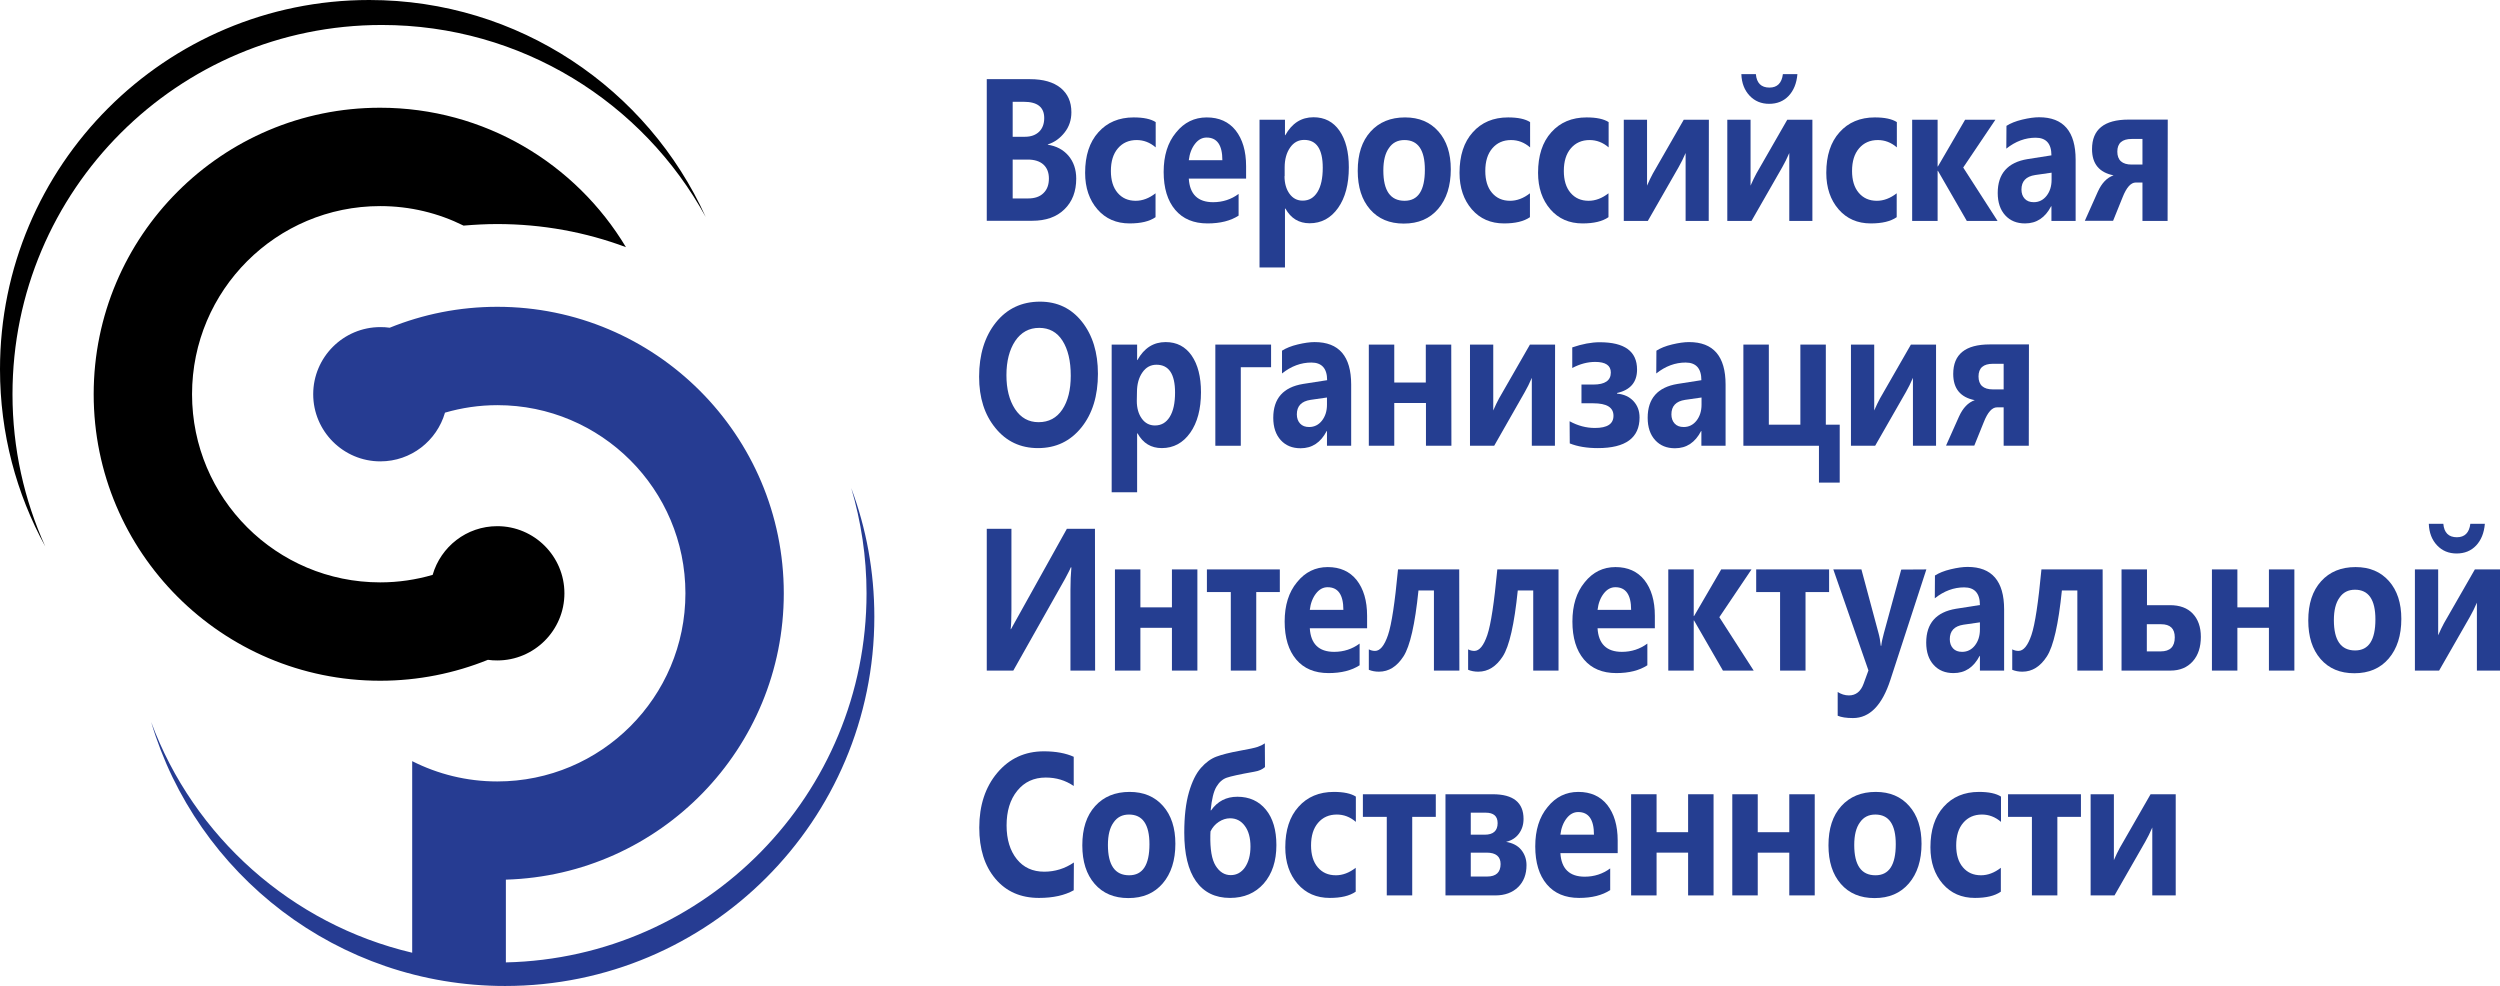 <?xml version="1.0" encoding="utf-8"?>
<!-- Generator: Adobe Illustrator 19.0.1, SVG Export Plug-In . SVG Version: 6.00 Build 0)  -->
<svg version="1.1" id="Layer_1" xmlns="http://www.w3.org/2000/svg" xmlns:xlink="http://www.w3.org/1999/xlink" x="0px" y="0px"
	 viewBox="372 -42.4 1601.2 631.5" style="enable-background:new 372 -42.4 1601.2 631.5;" xml:space="preserve">
<style type="text/css">
	.st0{fill:#263C92;}
	.st1{fill:#253E91;}
</style>
<path d="M380,210.1C380,79.5,485.9-26.4,616.5-26.4c89.5,0,167.4,49.7,207.5,123c-37.1-82-119.7-139-215.5-139
	C477.9-42.4,372,63.5,372,194.1c0,41.1,10.5,79.8,29,113.5C387.5,277.8,380,244.8,380,210.1z"/>
<path d="M690.5,294.6c-19.7,0-36.2,13.2-41.4,31.2c-10.7,3.1-21.9,4.8-33.6,4.8C549,330.6,495,276.7,495,210.1S549,89.6,615.5,89.6
	c19.2,0,37.3,4.5,53.4,12.5c7.1-0.6,14.3-1,21.5-1c29,0,56.8,5.2,82.5,14.8c-32.1-53.5-90.6-89.3-157.5-89.3
	C514.2,26.6,432,108.8,432,210.1s82.2,183.5,183.5,183.5c24.4,0,47.7-4.8,69-13.4c2,0.3,4,0.4,6,0.4c23.7,0,43-19.3,43-43
	S714.2,294.6,690.5,294.6z"/>
<path class="st0" d="M917.2,270.2c6.3,21.4,9.8,44,9.8,67.4c0,128.8-102.9,233.5-231,236.4l0,0v-26.8V521
	c98.8-2.9,178-83.9,178-183.4c0-101.3-82.2-183.5-183.5-183.5c-24.4,0-47.7,4.8-68.9,13.4c-2-0.3-4-0.4-6-0.4c-23.7,0-43,19.3-43,43
	s19.3,43,43,43c19.7,0,36.2-13.2,41.4-31.2c10.7-3.1,21.9-4.8,33.6-4.8C757,217.1,811,271,811,337.6s-54,120.5-120.5,120.5
	c-19.6,0-38.1-4.7-54.5-13v44v23.8v34.3v20.6c-77.3-18.2-140-74.4-167.2-147.8c29,97.8,119.5,169.1,226.7,169.1
	c130.6,0,236.5-105.9,236.5-236.5C932,323.6,926.8,295.9,917.2,270.2z"/>
<g>
	<path class="st1" d="M1004,99.1V8.3h27.7c8.5,0,15,1.9,19.6,5.6c4.6,3.8,6.9,8.9,6.9,15.6c0,4.9-1.4,9.2-4.3,12.9
		s-6.4,6.3-10.8,7.7v0.2c5.4,0.8,9.8,3.1,13.2,7c3.3,3.9,5,8.8,5,14.7c0,8.2-2.5,14.8-7.6,19.7c-5,4.9-11.9,7.3-20.6,7.3H1004V99.1z
		 M1020.6,22.8v22.4h7.9c3.8,0,6.8-1.1,9-3.2c2.2-2.1,3.3-5.1,3.3-8.8c0-7-4.4-10.4-13.1-10.4H1020.6z M1020.6,59.8v24.9h9.9
		c4.2,0,7.5-1.1,9.8-3.4c2.4-2.3,3.5-5.4,3.5-9.4c0-3.8-1.2-6.8-3.5-8.9c-2.3-2.1-5.7-3.2-10-3.2L1020.6,59.8L1020.6,59.8z"/>
	<path class="st1" d="M1112.1,96.7c-3.9,2.7-9.4,4-16.6,4c-8.5,0-15.4-3-20.6-9c-5.2-6-7.9-13.8-7.9-23.4c0-11,2.8-19.7,8.5-26
		c5.6-6.3,13.2-9.5,22.6-9.5c6.3,0,11,1,14.1,3V52c-3.7-3.2-7.8-4.7-12.2-4.7c-5,0-9,1.8-12,5.3s-4.5,8.3-4.5,14.5
		c0,5.9,1.4,10.6,4.3,14s6.7,5.1,11.6,5.1c4.3,0,8.6-1.6,12.7-4.8L1112.1,96.7L1112.1,96.7z"/>
	<path class="st1" d="M1170.1,72h-36.7c0.6,10,5.8,15.1,15.6,15.1c6.1,0,11.6-1.8,16.3-5.3v13.9c-5.1,3.3-11.7,5-19.9,5
		c-8.9,0-15.8-2.9-20.7-8.7c-4.9-5.8-7.4-13.9-7.4-24.3c0-10.4,2.6-18.8,7.9-25.2c5.2-6.5,11.8-9.7,19.7-9.7s14.1,2.8,18.5,8.3
		c4.4,5.6,6.7,13.2,6.7,22.9L1170.1,72L1170.1,72z M1154.9,60.2c0-9.7-3.4-14.5-10.1-14.5c-2.8,0-5.3,1.3-7.4,4s-3.5,6.2-4,10.5
		H1154.9z"/>
	<path class="st1" d="M1195,91.3v37.6h-16.3V34.3h16.3v9.9h0.2c4.3-7.7,10.3-11.5,18.1-11.5c7.1,0,12.6,2.9,16.6,8.6
		c4,5.8,6,13.6,6,23.5c0,10.8-2.3,19.5-6.9,26c-4.6,6.5-10.7,9.8-18.2,9.8c-6.8,0-12-3.1-15.5-9.4h-0.3V91.3z M1194.7,70.4
		c0,4.6,1.1,8.4,3.2,11.3c2.1,2.9,4.9,4.4,8.4,4.4c4.1,0,7.2-1.8,9.5-5.5s3.4-8.9,3.4-15.6c0-11.9-4-17.8-11.9-17.8
		c-3.7,0-6.7,1.6-9,4.9s-3.5,7.5-3.5,12.7v5.6H1194.7z"/>
	<path class="st1" d="M1241.6,67c0-10.7,2.7-19,8.2-25.1s12.9-9.1,22.1-9.1c9,0,16.1,3,21.4,9c5.3,6,7.9,14.1,7.9,24.2
		c0,10.6-2.7,19.1-8.1,25.4c-5.4,6.3-12.7,9.4-22,9.4c-9.1,0-16.3-3-21.6-9.1C1244.2,85.6,1241.6,77.4,1241.6,67z M1258,66.8
		c0,12.9,4.5,19.4,13.6,19.4c8.7,0,13-6.6,13-19.9c0-12.7-4.4-19-13.1-19c-4.3,0-7.6,1.7-9.9,5.1C1259.2,55.7,1258,60.5,1258,66.8z"
		/>
	<path class="st1" d="M1351.9,96.7c-3.9,2.7-9.4,4-16.6,4c-8.5,0-15.4-3-20.6-9c-5.2-6-7.9-13.8-7.9-23.4c0-11,2.8-19.7,8.5-26
		c5.6-6.3,13.2-9.5,22.6-9.5c6.3,0,11,1,14.1,3V52c-3.7-3.2-7.8-4.7-12.2-4.7c-5,0-9,1.8-12,5.3s-4.5,8.3-4.5,14.5
		c0,5.9,1.4,10.6,4.3,14s6.7,5.1,11.6,5.1c4.3,0,8.6-1.6,12.7-4.8L1351.9,96.7L1351.9,96.7z"/>
	<path class="st1" d="M1402.2,96.7c-3.9,2.7-9.4,4-16.6,4c-8.5,0-15.4-3-20.6-9s-7.9-13.8-7.9-23.4c0-11,2.8-19.7,8.5-26
		c5.6-6.3,13.2-9.5,22.6-9.5c6.3,0,11,1,14.1,3V52c-3.7-3.2-7.8-4.7-12.2-4.7c-5,0-9,1.8-12,5.3s-4.5,8.3-4.5,14.5
		c0,5.9,1.4,10.6,4.3,14s6.7,5.1,11.6,5.1c4.3,0,8.6-1.6,12.7-4.8V96.7z"/>
	<path class="st1" d="M1466.4,99.1h-14.8V55.6c-1.4,3.3-2.9,6.3-4.5,9.1l-19.7,34.4H1412V34.3h14.9v42.2c1.3-3,2.5-5.5,3.7-7.7
		l19.8-34.5h16.1L1466.4,99.1L1466.4,99.1z"/>
	<path class="st1" d="M1532.8,99.1H1518V55.6c-1.4,3.3-2.9,6.3-4.5,9.1l-19.7,34.4h-15.5V34.3h14.9v42.2c1.3-3,2.5-5.5,3.7-7.7
		l19.8-34.5h16.1V99.1z M1523.2,5.1c-0.5,5.9-2.4,10.5-5.6,13.9s-7.4,5.1-12.5,5.1c-5,0-9.2-1.7-12.5-5.2s-5.1-8.1-5.3-13.8h9.3
		c0.5,5.7,3.4,8.6,8.7,8.6c5,0,7.9-2.9,8.6-8.6H1523.2z"/>
	<path class="st1" d="M1586.8,96.7c-3.9,2.7-9.4,4-16.6,4c-8.5,0-15.4-3-20.6-9s-7.9-13.8-7.9-23.4c0-11,2.8-19.7,8.5-26
		c5.6-6.3,13.2-9.5,22.6-9.5c6.3,0,11,1,14.1,3V52c-3.7-3.2-7.8-4.7-12.2-4.7c-5,0-9,1.8-12,5.3s-4.5,8.3-4.5,14.5
		c0,5.9,1.4,10.6,4.3,14s6.7,5.1,11.6,5.1c4.3,0,8.6-1.6,12.7-4.8V96.7z"/>
	<path class="st1" d="M1651.4,99.1h-19.7L1613.2,67h-0.2v32.1h-16.3V34.3h16.3v29.9h0.2l17.4-29.9h19.4l-20.6,30.6L1651.4,99.1z"/>
	<path class="st1" d="M1657.1,38.2c2.5-1.6,5.9-3,10.1-4s7.8-1.5,10.8-1.5c15.6,0,23.4,9.1,23.4,27.2v39.2h-15.5v-9.4h-0.2
		c-3.8,7.3-9.3,11-16.7,11c-5.3,0-9.5-1.7-12.7-5.2s-4.8-8.3-4.8-14.3c0-12.4,6.4-19.6,19.1-21.7l15.3-2.4c0-7.5-3.4-11.3-10.1-11.3
		c-6.6,0-12.9,2.3-18.8,7L1657.1,38.2L1657.1,38.2z M1675.5,69.7c-5.9,0.9-8.8,4-8.8,9.3c0,2.4,0.7,4.4,2.1,5.9s3.3,2.2,5.8,2.2
		c3.3,0,6.1-1.4,8.2-4.1c2.1-2.7,3.2-6.1,3.2-10.2v-4.6L1675.5,69.7z"/>
	<path class="st1" d="M1760.3,99.1h-16.1V74.5h-4.3c-3.1,0-5.9,3.1-8.4,9.4l-6.1,15.1h-18.1l8.3-18.6c2.5-5.5,5.8-9,10.1-10.5
		c-9.2-1.8-13.8-7.4-13.8-16.8c0-12.6,7.8-18.9,23.4-18.9h25.1L1760.3,99.1L1760.3,99.1z M1744.2,63V46.6h-6.9
		c-6.1,0-9.2,2.7-9.2,8.1c0,5.5,3.1,8.3,9.2,8.3L1744.2,63L1744.2,63z"/>
	<path class="st1" d="M999.1,198.9c0-14.2,3.6-25.8,10.7-34.7c7.1-8.9,16.6-13.4,28.3-13.4c11.1,0,20.1,4.3,26.9,12.9
		s10.2,19.7,10.2,33.3c0,14.1-3.5,25.6-10.6,34.4c-7.1,8.8-16.3,13.2-27.8,13.2c-11.2,0-20.3-4.3-27.2-12.8
		C1002.6,223.3,999.1,212.4,999.1,198.9z M1016.6,197.9c0,8.8,1.8,16,5.5,21.7c3.7,5.6,8.7,8.4,15.1,8.4c6.5,0,11.6-2.7,15.2-8.1
		c3.6-5.4,5.4-12.6,5.4-21.7c0-9.5-1.8-16.9-5.3-22.4s-8.5-8.2-14.9-8.2c-6.5,0-11.6,2.8-15.4,8.4
		C1018.5,181.6,1016.6,188.9,1016.6,197.9z"/>
	<path class="st1" d="M1100.3,235.3v37.6H1084v-94.6h16.3v9.9h0.2c4.3-7.7,10.3-11.5,18.1-11.5c7.1,0,12.6,2.9,16.6,8.6
		c4,5.8,6,13.6,6,23.5c0,10.8-2.3,19.5-6.9,26s-10.7,9.8-18.2,9.8c-6.8,0-12-3.1-15.5-9.4h-0.3V235.3z M1100.1,214.4
		c0,4.6,1.1,8.4,3.2,11.3c2.1,2.9,4.9,4.4,8.4,4.4c4.1,0,7.2-1.8,9.5-5.5c2.3-3.7,3.4-8.9,3.4-15.6c0-11.9-4-17.8-11.9-17.8
		c-3.7,0-6.7,1.6-9,4.9c-2.3,3.3-3.5,7.5-3.5,12.7L1100.1,214.4L1100.1,214.4z"/>
	<path class="st1" d="M1186.1,192.8h-19.4v50.3h-16.3v-64.8h35.7V192.8z"/>
	<path class="st1" d="M1193.1,182.2c2.5-1.6,5.9-3,10.1-4s7.8-1.5,10.8-1.5c15.6,0,23.4,9.1,23.4,27.2v39.2h-15.5v-9.4h-0.2
		c-3.8,7.3-9.3,11-16.7,11c-5.3,0-9.5-1.7-12.7-5.2s-4.8-8.3-4.8-14.3c0-12.4,6.4-19.6,19.1-21.7l15.4-2.4c0-7.5-3.4-11.3-10.1-11.3
		c-6.6,0-12.9,2.3-18.8,7L1193.1,182.2L1193.1,182.2z M1211.4,213.7c-5.9,0.9-8.8,4-8.8,9.3c0,2.4,0.7,4.4,2.1,5.9
		c1.4,1.5,3.3,2.2,5.8,2.2c3.3,0,6.1-1.4,8.2-4.1c2.1-2.7,3.2-6.1,3.2-10.2v-4.6L1211.4,213.7z"/>
	<path class="st1" d="M1301.6,243.1h-16.3v-27.4H1265v27.4h-16.3v-64.8h16.3v24.3h20.2v-24.3h16.3L1301.6,243.1L1301.6,243.1z"/>
	<path class="st1" d="M1367.9,243.1h-14.8v-43.5c-1.4,3.3-2.9,6.3-4.5,9.1l-19.6,34.4h-15.5v-64.8h14.9v42.2c1.3-3,2.5-5.5,3.7-7.7
		l19.8-34.5h16.1L1367.9,243.1L1367.9,243.1z"/>
	<path class="st1" d="M1377.3,227.4c5.3,2.9,10.7,4.3,16.2,4.3c8,0,11.9-2.6,11.9-7.8c0-5.4-4.3-8-13-8h-7.5v-12h7.6
		c7.5,0,11.2-2.6,11.2-7.7c0-4.5-3.3-6.8-10-6.8c-4.9,0-9.8,1.3-14.7,3.9v-13.2c6.4-2.2,12.3-3.3,17.6-3.3
		c15.9,0,23.9,5.8,23.9,17.5c0,8.1-4.3,13.1-12.8,15v0.4c4.4,0.4,7.9,2,10.5,4.8s3.9,6.3,3.9,10.5c0,13-8.9,19.6-26.7,19.6
		c-7,0-13-1-18-3L1377.3,227.4L1377.3,227.4z"/>
	<path class="st1" d="M1432.9,182.2c2.5-1.6,5.9-3,10.1-4s7.8-1.5,10.8-1.5c15.6,0,23.4,9.1,23.4,27.2v39.2h-15.5v-9.4h-0.2
		c-3.8,7.3-9.3,11-16.7,11c-5.3,0-9.5-1.7-12.7-5.2s-4.8-8.3-4.8-14.3c0-12.4,6.4-19.6,19.1-21.7l15.3-2.4c0-7.5-3.4-11.3-10.1-11.3
		c-6.6,0-12.9,2.3-18.8,7L1432.9,182.2L1432.9,182.2z M1451.3,213.7c-5.9,0.9-8.8,4-8.8,9.3c0,2.4,0.7,4.4,2.1,5.9s3.3,2.2,5.8,2.2
		c3.3,0,6.1-1.4,8.2-4.1s3.2-6.1,3.2-10.2v-4.6L1451.3,213.7z"/>
	<path class="st1" d="M1550.2,266.7H1537v-23.6h-48.4v-64.8h16.3v51.3h20.2v-51.3h16.3v51.3h8.9v37.1H1550.2z"/>
	<path class="st1" d="M1612,243.1h-14.8v-43.5c-1.4,3.3-2.9,6.3-4.5,9.1l-19.7,34.4h-15.5v-64.8h14.9v42.2c1.3-3,2.5-5.5,3.7-7.7
		l19.8-34.5h16.1V243.1z"/>
	<path class="st1" d="M1671.4,243.1h-16.1v-24.6h-4.3c-3.1,0-5.9,3.1-8.4,9.4l-6.1,15.1h-18.1l8.3-18.6c2.5-5.5,5.8-9,10.1-10.5
		c-9.2-1.8-13.8-7.4-13.8-16.8c0-12.6,7.8-18.9,23.4-18.9h25.1L1671.4,243.1L1671.4,243.1z M1655.3,207v-16.4h-6.9
		c-6.1,0-9.2,2.7-9.2,8.1c0,5.5,3.1,8.3,9.2,8.3H1655.3z"/>
	<path class="st1" d="M1073.4,387.1h-15.8v-51.6c0-5.4,0.2-10.2,0.6-14.5h-0.4c-0.5,1.4-1.8,3.8-3.7,7.4l-33.1,58.7h-17v-90.8h15.8
		v51.8c0,6.2-0.2,10.4-0.5,12.5h0.2l35.8-64.3h18L1073.4,387.1L1073.4,387.1z"/>
	<path class="st1" d="M1138.9,387.1h-16.3v-27.4h-20.2v27.4h-16.3v-64.8h16.3v24.3h20.2v-24.3h16.3V387.1z"/>
	<path class="st1" d="M1191.7,336.8h-15.1v50.3h-16.3v-50.3H1145v-14.5h46.7V336.8z"/>
	<path class="st1" d="M1247.6,360h-36.7c0.6,10,5.8,15.1,15.6,15.1c6.1,0,11.6-1.8,16.3-5.3v13.9c-5.1,3.3-11.7,5-19.9,5
		c-8.9,0-15.8-2.9-20.7-8.7c-4.9-5.8-7.4-13.9-7.4-24.3s2.6-18.8,7.9-25.2c5.2-6.5,11.8-9.7,19.7-9.7s14.1,2.8,18.5,8.3
		c4.4,5.6,6.7,13.2,6.7,22.9L1247.6,360L1247.6,360z M1232.4,348.2c0-9.7-3.4-14.5-10.1-14.5c-2.8,0-5.3,1.3-7.4,4s-3.5,6.2-4,10.5
		H1232.4z"/>
	<path class="st1" d="M1306.7,387.1h-16.3v-51.3h-9.9c-2.2,21.6-5.4,35.7-9.6,42.2c-4.2,6.5-9.4,9.8-15.7,9.8
		c-2.4,0-4.5-0.4-6.5-1.2v-13.1c1.3,0.7,2.7,1,4,1c3.2,0,6-3.4,8.3-10.2s4.4-20.8,6.4-42h39.2L1306.7,387.1L1306.7,387.1z"/>
	<path class="st1" d="M1370.3,387.1H1354v-51.3h-9.9c-2.2,21.6-5.4,35.7-9.6,42.2s-9.4,9.8-15.7,9.8c-2.4,0-4.5-0.4-6.5-1.2v-13.1
		c1.3,0.7,2.7,1,4,1c3.2,0,6-3.4,8.3-10.2s4.4-20.8,6.4-42h39.2v64.8H1370.3z"/>
	<path class="st1" d="M1431.9,360h-36.7c0.6,10,5.8,15.1,15.6,15.1c6.1,0,11.6-1.8,16.3-5.3v13.9c-5.1,3.3-11.7,5-19.9,5
		c-8.9,0-15.8-2.9-20.7-8.7c-4.9-5.8-7.4-13.9-7.4-24.3s2.6-18.8,7.9-25.2c5.2-6.5,11.8-9.7,19.7-9.7c7.9,0,14.1,2.8,18.5,8.3
		c4.4,5.6,6.7,13.2,6.7,22.9V360z M1416.7,348.2c0-9.7-3.4-14.5-10.1-14.5c-2.8,0-5.3,1.3-7.4,4s-3.5,6.2-4,10.5H1416.7z"/>
	<path class="st1" d="M1495.2,387.1h-19.7L1457,355h-0.2v32.1h-16.3v-64.8h16.3v29.9h0.2l17.4-29.9h19.4l-20.6,30.6L1495.2,387.1z"
		/>
	<path class="st1" d="M1543.5,336.8h-15.1v50.3h-16.3v-50.3h-15.3v-14.5h46.7L1543.5,336.8L1543.5,336.8z"/>
	<path class="st1" d="M1605.8,322.3l-23,70.6c-5.3,16.4-13.3,24.6-24,24.6c-4.2,0-7.5-0.5-9.8-1.5v-15.2c2.2,1.4,4.6,2.2,7.2,2.2
		c4.4,0,7.6-2.5,9.4-7.5l3.1-8.5l-22.5-64.7h18l10.9,40.6c0.7,2.5,1.2,5.2,1.5,8.3h0.3c0.2-2.1,0.8-4.8,1.7-8.1l11.1-40.7
		L1605.8,322.3L1605.8,322.3z"/>
	<path class="st1" d="M1611.3,326.2c2.5-1.6,5.9-3,10.1-4s7.8-1.5,10.8-1.5c15.6,0,23.4,9.1,23.4,27.2v39.2h-15.5v-9.4h-0.2
		c-3.8,7.3-9.3,11-16.7,11c-5.3,0-9.5-1.7-12.7-5.2s-4.8-8.3-4.8-14.3c0-12.4,6.4-19.6,19.1-21.7l15.3-2.4c0-7.5-3.4-11.3-10.1-11.3
		c-6.6,0-12.9,2.3-18.8,7L1611.3,326.2L1611.3,326.2z M1629.6,357.7c-5.9,0.9-8.8,4-8.8,9.3c0,2.4,0.7,4.4,2.1,5.9s3.3,2.2,5.8,2.2
		c3.3,0,6.1-1.4,8.2-4.1c2.1-2.7,3.2-6.1,3.2-10.2v-4.6L1629.6,357.7z"/>
	<path class="st1" d="M1718.8,387.1h-16.3v-51.3h-9.9c-2.2,21.6-5.4,35.7-9.6,42.2s-9.4,9.8-15.7,9.8c-2.4,0-4.5-0.4-6.5-1.2v-13.1
		c1.3,0.7,2.7,1,4,1c3.2,0,6-3.4,8.3-10.2s4.4-20.8,6.4-42h39.2L1718.8,387.1L1718.8,387.1z"/>
	<path class="st1" d="M1730.8,387.1v-64.8h16.3v22.9h14.7c6.3,0,11.2,1.8,14.6,5.4s5.2,8.5,5.2,14.9c0,6.5-1.7,11.8-5.2,15.7
		c-3.5,3.9-8.2,5.9-14.3,5.9H1730.8z M1747,357.4v17.4h8.9c6,0,9-3,9-9c0-5.6-2.9-8.4-8.8-8.4L1747,357.4L1747,357.4z"/>
	<path class="st1" d="M1841.5,387.1h-16.3v-27.4H1805v27.4h-16.3v-64.8h16.3v24.3h20.2v-24.3h16.3V387.1z"/>
	<path class="st1" d="M1850.4,355c0-10.7,2.7-19,8.2-25.1s12.9-9.1,22.1-9.1c9,0,16.1,3,21.4,9s7.9,14.1,7.9,24.2
		c0,10.6-2.7,19.1-8.1,25.4s-12.7,9.4-22,9.4c-9.1,0-16.3-3-21.6-9.1S1850.4,365.4,1850.4,355z M1866.8,354.8
		c0,12.9,4.5,19.4,13.6,19.4c8.7,0,13-6.6,13-19.9c0-12.7-4.4-19-13.1-19c-4.3,0-7.6,1.7-9.9,5.1
		C1868,343.7,1866.8,348.5,1866.8,354.8z"/>
	<path class="st1" d="M1973.2,387.1h-14.8v-43.5c-1.4,3.3-2.9,6.3-4.5,9.1l-19.7,34.4h-15.5v-64.8h14.9v42.2c1.3-3,2.5-5.5,3.7-7.7
		l19.8-34.5h16.1V387.1z M1963.5,293.1c-0.5,5.9-2.4,10.5-5.6,13.9s-7.4,5.1-12.5,5.1c-5,0-9.2-1.7-12.5-5.2s-5.1-8.1-5.3-13.8h9.3
		c0.5,5.7,3.4,8.6,8.7,8.6c5,0,7.9-2.9,8.6-8.6H1963.5z"/>
	<path class="st1" d="M1059.7,527.8c-5.7,3.2-13.1,4.9-22.2,4.9c-11.8,0-21.1-4.1-28-12.3s-10.3-19.1-10.3-32.7
		c0-14.3,3.9-26.1,11.6-35.2c7.7-9.1,17.6-13.7,29.8-13.7c7.6,0,14,1.2,19.1,3.5V461c-5.3-3.6-11.2-5.4-17.9-5.4
		c-7.6,0-13.7,2.8-18.3,8.5c-4.6,5.7-6.8,13.1-6.8,22.2c0,8.9,2.2,16.1,6.5,21.5c4.3,5.4,10.2,8.1,17.6,8.1c6.9,0,13.3-2,19-5.9
		L1059.7,527.8L1059.7,527.8z"/>
	<path class="st1" d="M1065.2,499c0-10.7,2.7-19,8.2-25.1s12.9-9.1,22.1-9.1c9,0,16.1,3,21.4,9c5.3,6,7.9,14.1,7.9,24.2
		c0,10.6-2.7,19.1-8.1,25.4c-5.4,6.3-12.7,9.4-22,9.4c-9.1,0-16.3-3-21.6-9.1S1065.2,509.4,1065.2,499z M1081.6,498.8
		c0,12.9,4.5,19.4,13.6,19.4c8.7,0,13-6.6,13-19.9c0-12.7-4.4-19-13.1-19c-4.3,0-7.6,1.7-9.9,5.1
		C1082.8,487.7,1081.6,492.5,1081.6,498.8z"/>
	<path class="st1" d="M1182.2,448.9c-1.7,1.5-4,2.5-7,3c-9.1,1.6-14.9,2.9-17.5,3.8c-2.6,0.9-4.8,2.8-6.6,5.8c-1.8,3-3,7.9-3.7,15.1
		h0.3c4.1-5.8,9.7-8.7,16.8-8.7c7.7,0,13.8,2.8,18.3,8.3s6.7,13.1,6.7,22.7c0,10.2-2.7,18.4-8.1,24.6c-5.4,6.1-12.6,9.2-21.6,9.2
		c-9.5,0-16.8-3.6-21.8-10.7s-7.5-17.5-7.5-31.1c0-10.4,1-19,3-25.9s4.6-12.1,7.7-15.6s6.4-5.9,9.9-7.2s8.5-2.6,15.2-3.8
		c5.6-1,9.3-1.8,11.1-2.4c1.8-0.6,3.4-1.4,4.7-2.3L1182.2,448.9L1182.2,448.9z M1147.3,490.1l-0.1,2.3c-0.2,9.1,0.9,15.7,3.4,19.7
		s5.7,6,9.7,6c3.7,0,6.8-1.7,9.1-5c2.3-3.4,3.5-7.8,3.5-13.3s-1.2-10-3.6-13.2c-2.4-3.3-5.6-4.9-9.5-4.9c-2.5,0-4.9,0.8-7.2,2.3
		C1150.3,485.5,1148.5,487.6,1147.3,490.1z"/>
	<path class="st1" d="M1240.3,528.7c-3.9,2.7-9.4,4-16.6,4c-8.5,0-15.4-3-20.6-9c-5.2-6-7.9-13.8-7.9-23.4c0-11,2.8-19.7,8.5-26
		c5.6-6.3,13.2-9.5,22.6-9.5c6.3,0,11,1,14.1,3V484c-3.7-3.2-7.8-4.7-12.2-4.7c-5,0-9,1.8-12,5.3s-4.5,8.3-4.5,14.5
		c0,5.9,1.4,10.6,4.3,14c2.9,3.4,6.7,5.1,11.6,5.1c4.3,0,8.6-1.6,12.7-4.8L1240.3,528.7L1240.3,528.7z"/>
	<path class="st1" d="M1291.6,480.8h-15.1v50.3h-16.3v-50.3h-15.3v-14.5h46.7L1291.6,480.8L1291.6,480.8z"/>
	<path class="st1" d="M1297.8,531.1v-64.8h30.3c13.1,0,19.7,5.3,19.7,15.8c0,3.7-1,6.8-3,9.5s-4.8,4.4-8.2,5.2
		c4.2,0.7,7.5,2.4,9.7,5.1c2.2,2.7,3.4,6,3.4,9.8c0,5.9-1.8,10.6-5.4,14.1c-3.6,3.5-8.5,5.3-14.5,5.3L1297.8,531.1L1297.8,531.1z
		 M1314,478.1v14.1h9c5.4,0,8.2-2.5,8.2-7.4c0-4.5-2.6-6.7-7.7-6.7L1314,478.1L1314,478.1z M1314,503.7V519h10.5
		c5.7,0,8.6-2.7,8.6-8c0-4.8-3-7.3-8.9-7.3H1314z"/>
	<path class="st1" d="M1408.1,504h-36.7c0.6,10,5.8,15.1,15.6,15.1c6.1,0,11.6-1.8,16.3-5.3v13.9c-5.1,3.3-11.7,5-19.9,5
		c-8.9,0-15.8-2.9-20.7-8.7c-4.9-5.8-7.4-13.9-7.4-24.3c0-10.4,2.6-18.8,7.9-25.2c5.2-6.5,11.8-9.7,19.7-9.7s14.1,2.8,18.5,8.3
		c4.4,5.6,6.7,13.2,6.7,22.9V504z M1392.9,492.2c0-9.7-3.4-14.5-10.1-14.5c-2.8,0-5.3,1.3-7.4,4s-3.5,6.2-4,10.5H1392.9z"/>
	<path class="st1" d="M1469.5,531.1h-16.3v-27.4H1433v27.4h-16.3v-64.8h16.3v24.3h20.2v-24.3h16.3V531.1z"/>
	<path class="st1" d="M1534.3,531.1H1518v-27.4h-20.2v27.4h-16.3v-64.8h16.3v24.3h20.2v-24.3h16.3V531.1z"/>
	<path class="st1" d="M1543.1,499c0-10.7,2.7-19,8.2-25.1s12.9-9.1,22.1-9.1c9,0,16.1,3,21.4,9s7.9,14.1,7.9,24.2
		c0,10.6-2.7,19.1-8.1,25.4c-5.4,6.3-12.7,9.4-22,9.4c-9.1,0-16.3-3-21.6-9.1S1543.1,509.4,1543.1,499z M1559.6,498.8
		c0,12.9,4.5,19.4,13.6,19.4c8.7,0,13-6.6,13-19.9c0-12.7-4.4-19-13.1-19c-4.3,0-7.6,1.7-9.9,5.1
		C1560.8,487.7,1559.6,492.5,1559.6,498.8z"/>
	<path class="st1" d="M1653.5,528.7c-3.9,2.7-9.4,4-16.6,4c-8.5,0-15.4-3-20.6-9s-7.9-13.8-7.9-23.4c0-11,2.8-19.7,8.5-26
		c5.6-6.3,13.2-9.5,22.6-9.5c6.3,0,11,1,14.1,3V484c-3.7-3.2-7.8-4.7-12.2-4.7c-5,0-9,1.8-12,5.3s-4.5,8.3-4.5,14.5
		c0,5.9,1.4,10.6,4.3,14s6.7,5.1,11.6,5.1c4.3,0,8.6-1.6,12.7-4.8V528.7z"/>
	<path class="st1" d="M1704.8,480.8h-15.1v50.3h-16.3v-50.3h-15.3v-14.5h46.7L1704.8,480.8L1704.8,480.8z"/>
	<path class="st1" d="M1765.3,531.1h-14.8v-43.5c-1.4,3.3-2.9,6.3-4.5,9.1l-19.7,34.4H1711v-64.8h14.9v42.2c1.3-3,2.5-5.5,3.7-7.7
		l19.8-34.5h16.1v64.8H1765.3z"/>
</g>
</svg>
